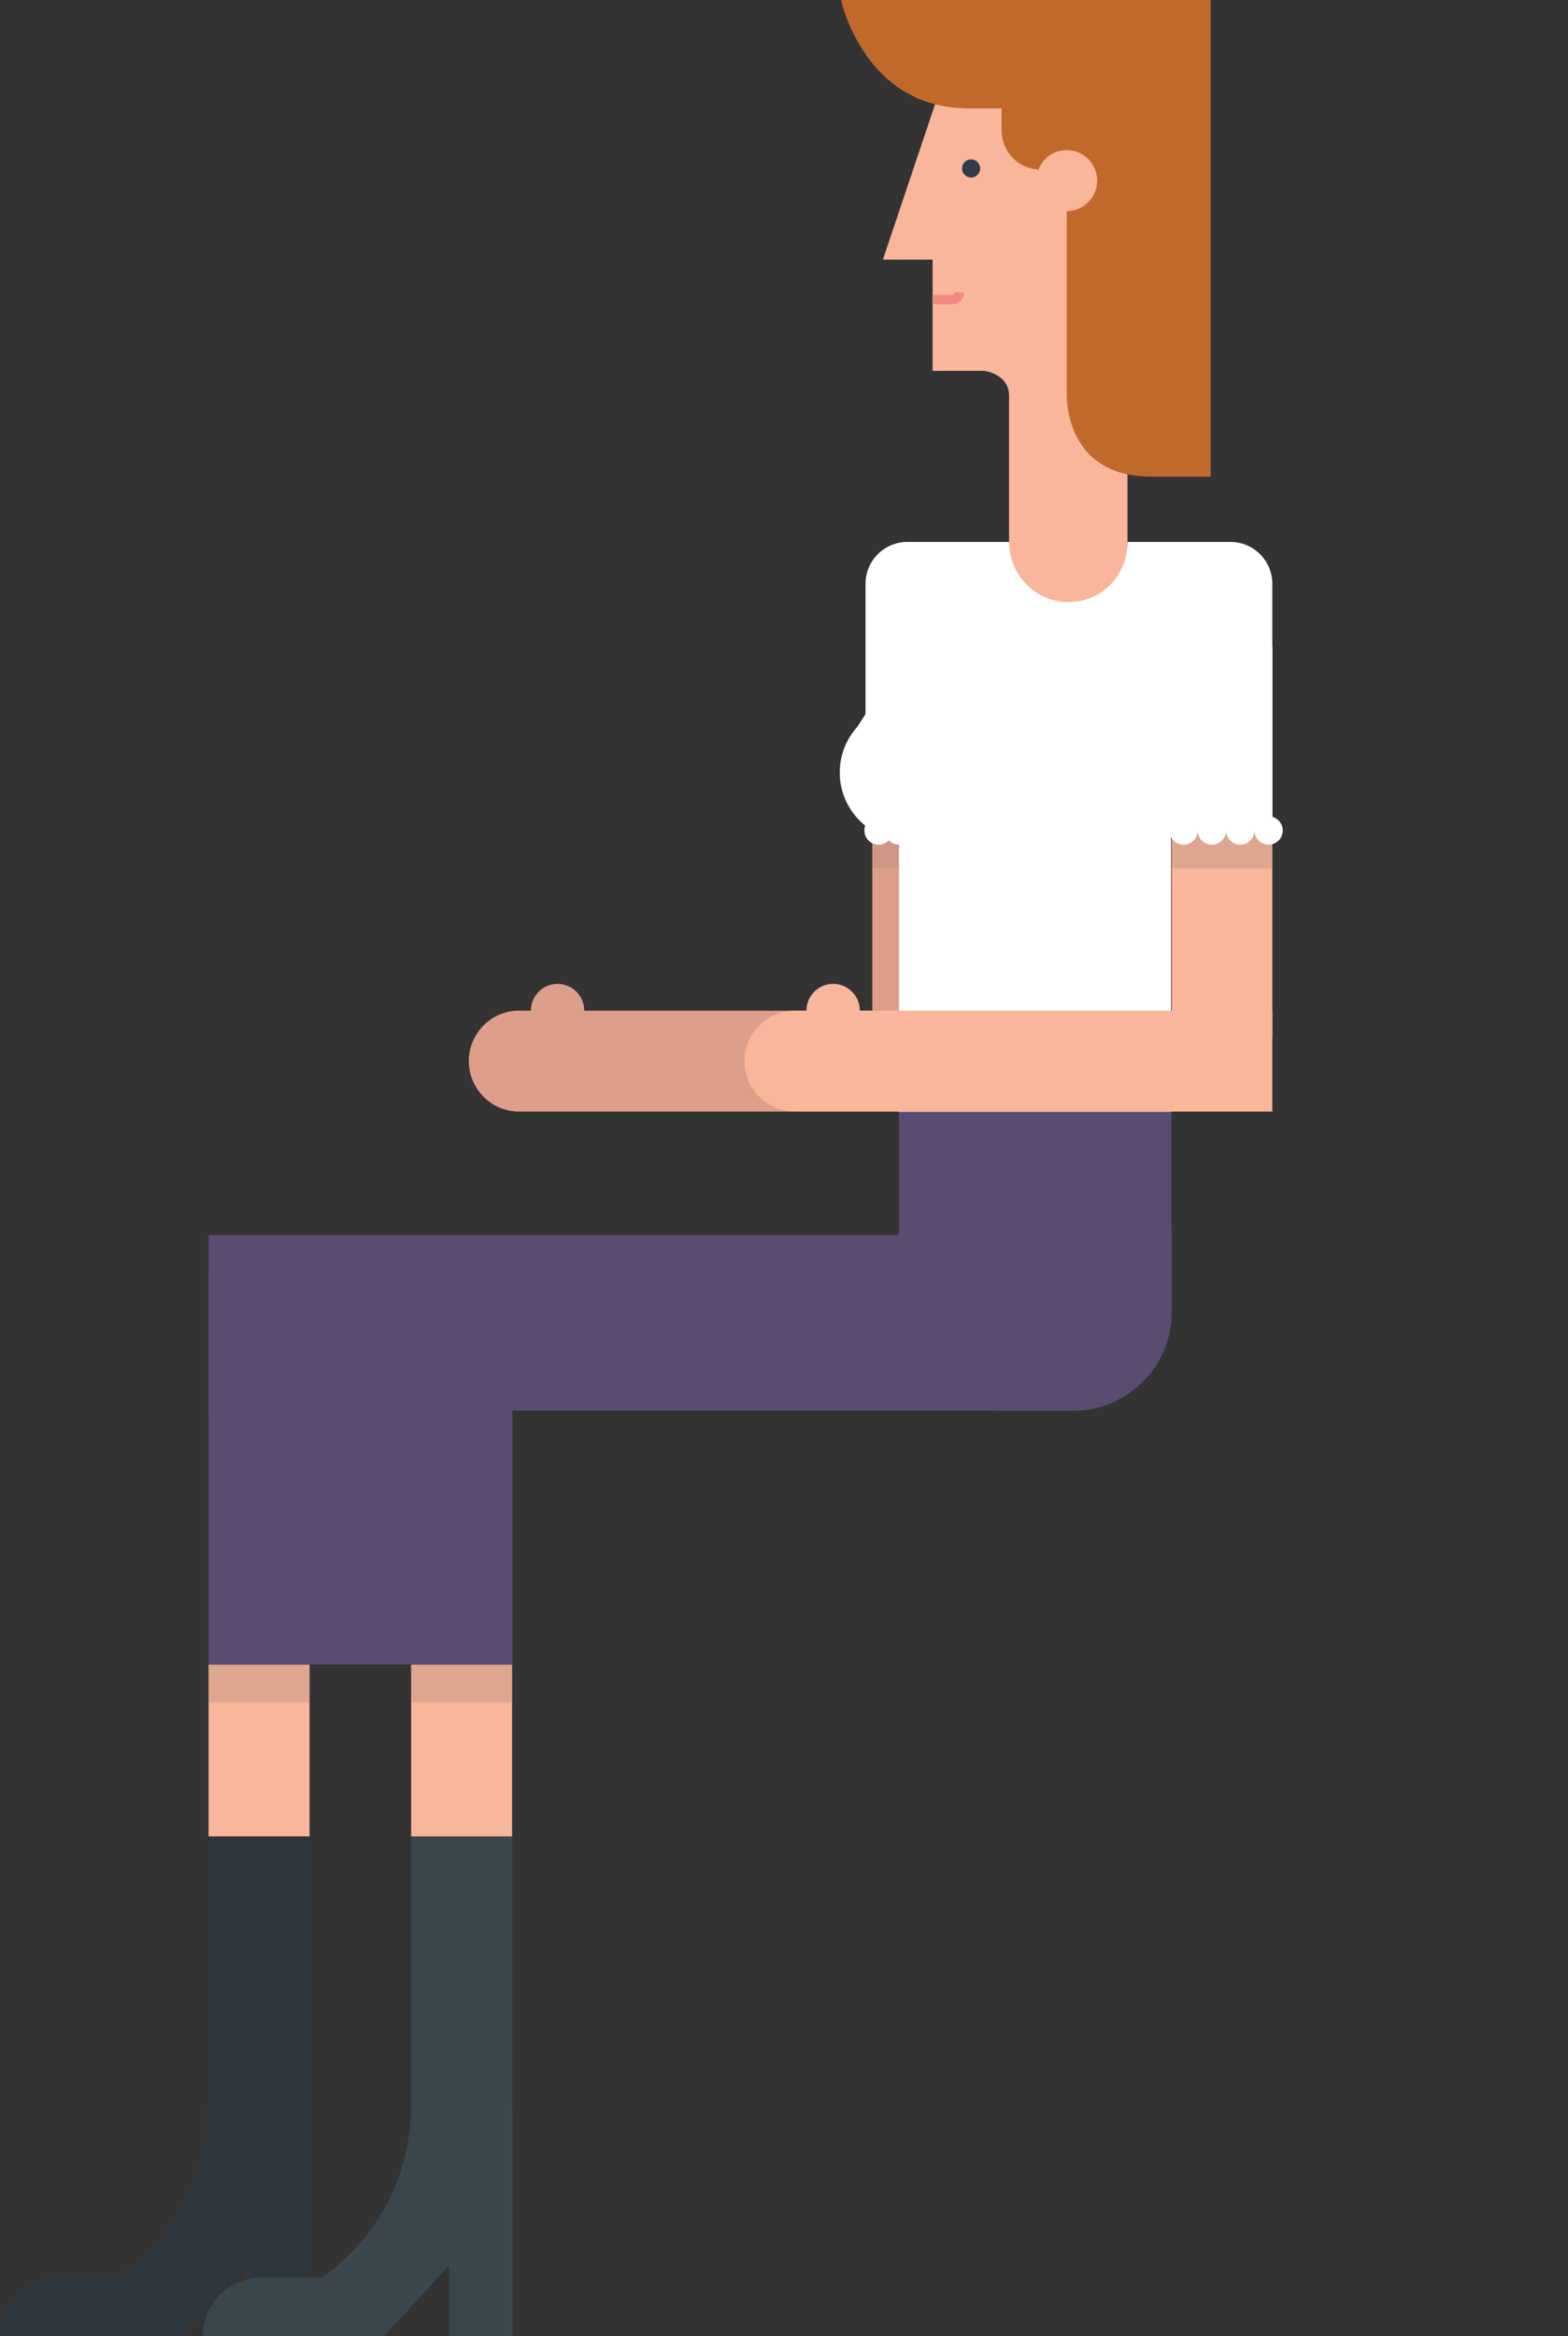 <?xml version="1.0" encoding="utf-8"?>
<!-- Generator: Adobe Illustrator 16.0.0, SVG Export Plug-In . SVG Version: 6.00 Build 0)  -->
<!DOCTYPE svg PUBLIC "-//W3C//DTD SVG 1.1//EN" "http://www.w3.org/Graphics/SVG/1.1/DTD/svg11.dtd">
<svg version="1.1" id="Layer_1" xmlns="http://www.w3.org/2000/svg" xmlns:xlink="http://www.w3.org/1999/xlink" x="0px" y="0px"
	 width="90.575px" height="134.925px" viewBox="0 0 90.575 134.925" enable-background="new 0 0 90.575 134.925"
	 xml:space="preserve">
<rect x="0" y="0" width="90.575" height="134.925" fill="#333333" stroke="none"/>
<g>
	<rect x="67.687" y="47.767" fill="#F9B69B" width="5.809" height="12.181"/>
	<rect x="50.387" y="46.96" fill="#DD9E8A" width="4.375" height="13.554"/>
	<path fill="#DD9E8A" d="M33.747,58.367c0,0-0.002,0.004-0.002,0.006h0.28h4.526h18.403v5.83H38.551h-4.526h-3.909v-0.012
		c-0.039,0.001-0.076,0.012-0.117,0.012c-1.611,0-2.918-1.306-2.918-2.917c0-1.612,1.307-2.919,2.918-2.919
		c0.041,0,0.078,0.011,0.117,0.012v-0.006h0.549c0-0.002,0-0.004,0-0.004c0-0.852,0.691-1.542,1.543-1.542
		C33.058,56.826,33.747,57.516,33.747,58.367z"/>
	<rect x="51.925" y="63.11" fill="#5A4B70" width="15.738" height="12.66"/>
	<rect x="12.049" y="71.331" fill="#5A4B70" width="46.202" height="10.145"/>
	<path fill="#5A4B70" d="M51.925,75.77c0,3.158,2.561,5.717,5.718,5.717h4.326c3.159,0,5.718-2.559,5.718-5.717v-4.326
		c0-3.159-2.559-5.718-5.718-5.718h-4.326c-3.157,0-5.718,2.559-5.718,5.718V75.77z"/>
	<g>
		<g>
			<g>
				<g>
					<path fill="#2D363D" d="M3.375,131.528c0.052,0,0.102,0.002,0.15,0.004v-0.004h3.359c3.109-2.196,5.143-5.818,5.143-9.915
						h0.021v-15.551h5.831v15.551v0.415v2.74v3.531v6.609h-3.652v-4.082l-3.757,4.082H6.756h-3.53h-3.229
						C-0.003,133.042,1.51,131.528,3.375,131.528z"/>
					<rect x="12.049" y="96.137" fill="#F9B69B" width="5.831" height="9.925"/>
				</g>
				<rect x="12.049" y="96.137" opacity="0.4" fill="#B78C7D" width="5.831" height="2.188"/>
			</g>
			<g>
				<g>
					<path fill="#3B464C" d="M15.094,131.545c0.051,0,0.1,0,0.15,0.004v-0.004h3.359c3.109-2.197,5.141-5.818,5.141-9.914h0.004
						v-15.569h5.832v15.569h0.018v3.154v3.531v6.608h-3.652v-4.082l-3.756,4.082h-3.715h-3.531h-3.229
						C11.715,133.059,13.227,131.545,15.094,131.545z"/>
					<rect x="23.749" y="96.137" fill="#F9B69B" width="5.832" height="9.925"/>
				</g>
				<rect x="23.749" y="96.137" opacity="0.4" fill="#B78C7D" width="5.832" height="2.188"/>
			</g>
		</g>
		<rect x="12.049" y="73.606" fill="#5A4B70" width="17.549" height="22.531"/>
	</g>
	<g>
		<rect x="50.398" y="47.968" opacity="0.4" fill="#B78C7D" width="5.831" height="2.189"/>
		<g>
			<path fill="#F9B69B" d="M55.077,2.855L51,14.995h2.872v6.425h2.989c0,0,1.427,0.179,1.427,1.428c0,0.536,0,4.949,0,7.091v6.681
				h6.841v-5.789V2.634h-9.874L55.077,2.855z"/>
			<circle fill="#2E3D49" cx="56.094" cy="9.73" r="0.524"/>
			<path fill="#F28981" d="M55.009,17.036c0.077,0,0.138-0.062,0.138-0.138h0.536c0,0.371-0.302,0.674-0.674,0.674h-1.146v-0.536
				H55.009z"/>
			<path fill="#C1682B" d="M69.934,0V27.53c0,0-1.726,0-3.427,0c-5.16,0-4.886-4.886-4.886-4.886V12.195
				c0.972-0.002,1.759-0.79,1.759-1.762c0-0.974-0.79-1.764-1.762-1.764c-0.771,0-1.421,0.5-1.659,1.191l-0.022-0.072
				c-1.127-0.085-2.018-0.991-2.07-2.125h-0.01V6.259c-0.504,0-1.132,0-1.922,0C49.898,6.259,48.581,0,48.581,0H69.934z"/>
		</g>
		<rect x="67.674" y="47.968" opacity="0.4" fill="#B78C7D" width="5.831" height="2.189"/>
		<path fill="#FFFFFF" d="M49.542,41.958l-0.003-0.003l0.459-0.712v-1.582v-2.604v-3.34c0-1.335,1.082-2.417,2.417-2.417h3.969
			h1.905c0,1.917,1.526,3.474,3.444,3.474c1.919,0,3.396-1.557,3.396-3.474h4.222h1.725c1.336,0,2.419,1.082,2.419,2.417v3.642
			h0.011v10.609h-5.858v16.247h-2.703h-8.561H51.93V48.523c-1.932-0.258-3.422-1.908-3.422-3.91
			C48.508,43.589,48.901,42.66,49.542,41.958z"/>
		<circle fill="#FFFFFF" cx="66.731" cy="47.968" r="0.818"/>
		<g>
			<circle fill="#FFFFFF" cx="73.279" cy="47.968" r="0.818"/>
			<circle fill="#FFFFFF" cx="71.642" cy="47.968" r="0.818"/>
			<circle fill="#FFFFFF" cx="70.005" cy="47.968" r="0.819"/>
			<circle fill="#FFFFFF" cx="68.368" cy="47.968" r="0.818"/>
			<circle fill="#FFFFFF" cx="50.748" cy="47.968" r="0.818"/>
			<circle fill="#FFFFFF" cx="51.93" cy="47.968" r="0.818"/>
		</g>
	</g>
	<path fill="#F9B69B" d="M49.667,58.367c0,0-0.001,0.004-0.001,0.005h0.279h4.525h19.025v5.831H54.47h-4.525h-3.909V64.19
		c-0.042,0.002-0.078,0.012-0.118,0.012c-1.611,0-2.917-1.307-2.917-2.918c0-1.612,1.307-2.918,2.917-2.918
		c0.04,0,0.077,0.01,0.118,0.012v-0.007h0.548c0-0.001,0-0.004,0-0.004c0-0.852,0.691-1.542,1.541-1.542
		C48.978,56.826,49.667,57.516,49.667,58.367z"/>
</g>
</svg>
